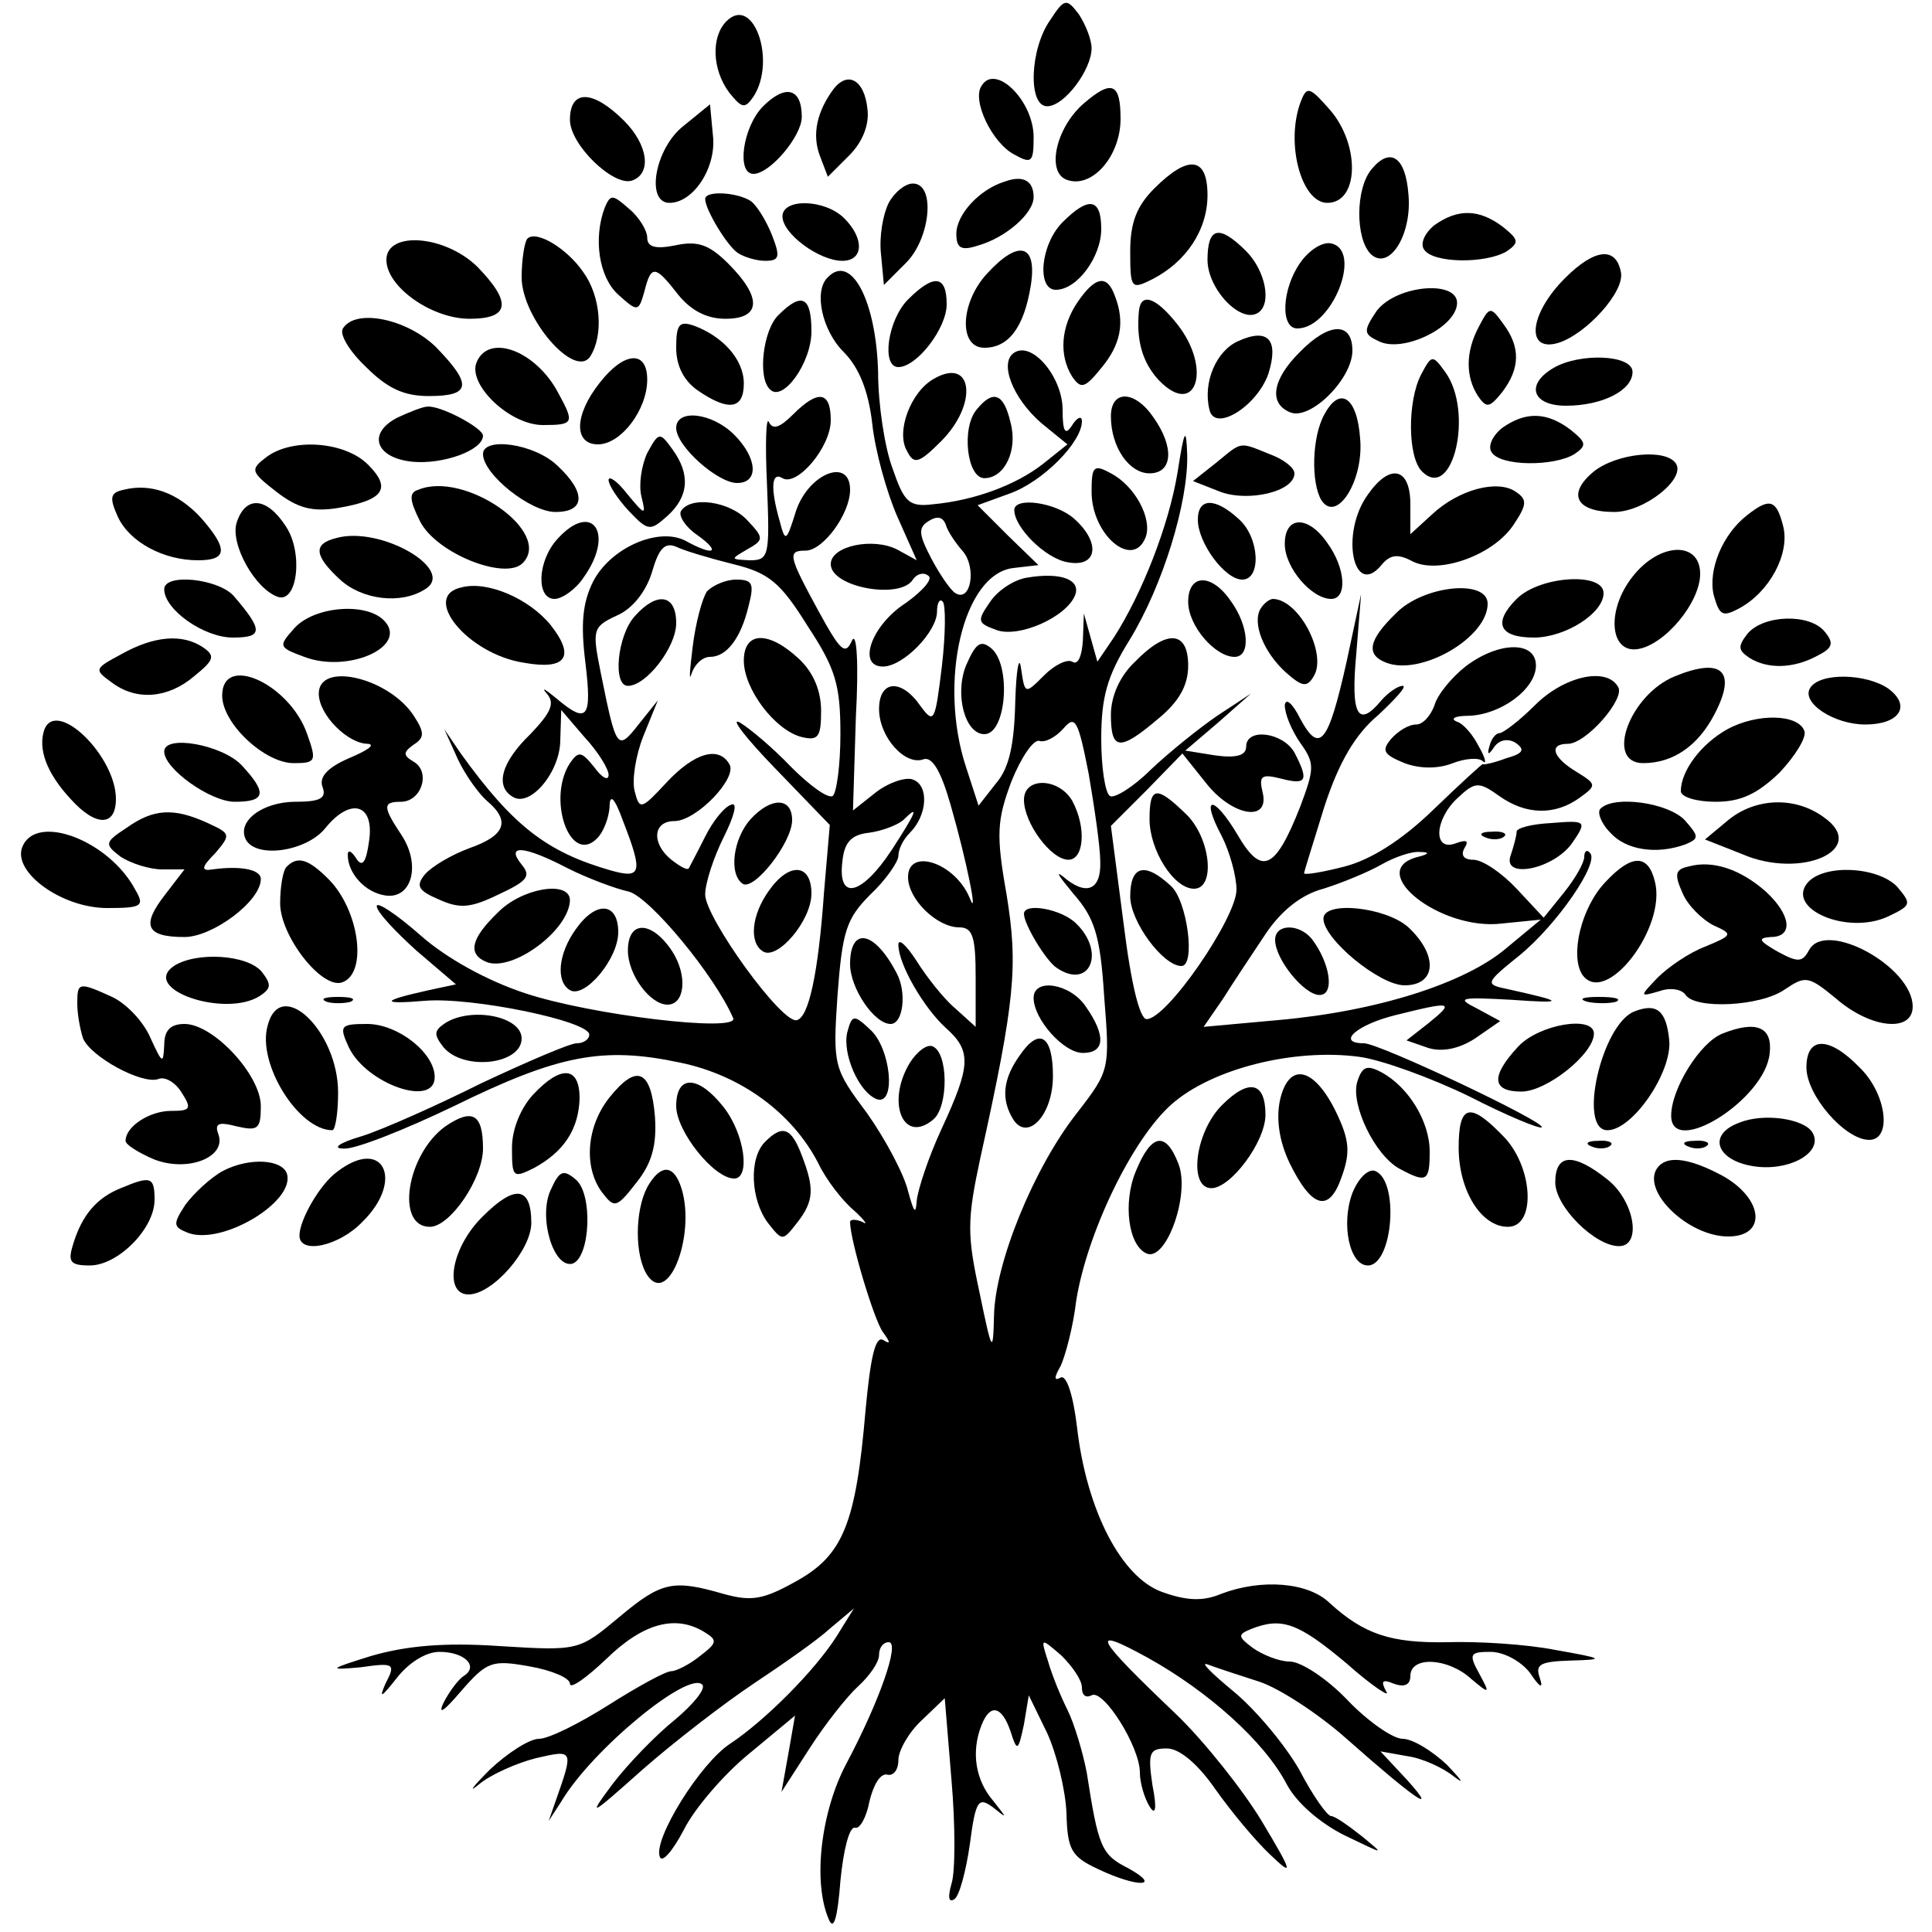 <?xml version="1.0" standalone="no"?>
<!DOCTYPE svg PUBLIC "-//W3C//DTD SVG 20010904//EN"
 "http://www.w3.org/TR/2001/REC-SVG-20010904/DTD/svg10.dtd">
<svg version="1.0" xmlns="http://www.w3.org/2000/svg"
 viewBox="0 0 200 200"
 preserveAspectRatio="xMidYMid meet">

<g transform="translate(0,200) scale(0.1,-0.1)"
fill="currentColor" stroke="none">
<path d="M1087 1979 c-21 -30 -23 -89 -3 -89 18 0 46 38 46 60 0 9 -6 24 -13
35 -13 17 -15 17 -30 -6z"/>
<path d="M752 1978 c-16 -16 -15 -50 3 -74 13 -16 16 -17 25 -4 24 37 0 106
-28 78z"/>
<path d="M863 1908 c-17 -23 -23 -47 -14 -70 l8 -21 22 22 c14 14 21 32 19 48
-3 30 -20 40 -35 21z"/>
<path d="M1016 1911 c-10 -15 11 -59 34 -71 18 -10 20 -8 20 18 0 38 -40 77
-54 53z"/>
<path d="M790 1890 c-21 -21 -28 -70 -10 -70 17 0 50 39 50 59 0 30 -17 34
-40 11z"/>
<path d="M1122 1893 c-29 -25 -39 -71 -18 -79 26 -10 56 24 56 63 0 37 -9 41
-38 16z"/>
<path d="M1347 1896 c-17 -43 0 -106 27 -106 33 0 34 60 3 96 -21 24 -24 25
-30 10z"/>
<path d="M590 1876 c0 -26 45 -69 64 -63 21 7 17 37 -8 62 -32 32 -56 33 -56
1z"/>
<path d="M708 1870 c-30 -23 -40 -80 -15 -80 25 0 49 37 45 70 l-3 32 -27 -22z"/>
<path d="M1420 1825 c-17 -20 -17 -72 -1 -88 19 -18 43 20 39 62 -3 39 -19 49
-38 26z"/>
<path d="M1195 1805 c-18 -18 -25 -35 -25 -65 0 -39 1 -40 23 -29 35 18 57 51
57 87 0 40 -20 42 -55 7z"/>
<path d="M1040 1812 c-26 -8 -50 -34 -50 -54 0 -15 5 -18 23 -12 28 8 57 33
57 50 0 17 -11 23 -30 16z"/>
<path d="M920 1790 c-6 -12 -10 -35 -8 -53 l3 -32 23 23 c25 25 31 82 7 82 -8
0 -19 -9 -25 -20z"/>
<path d="M626 1785 c-12 -32 -6 -72 14 -90 20 -18 21 -18 27 3 7 28 11 28 35
-3 13 -16 29 -25 49 -25 37 0 38 22 3 57 -20 20 -32 24 -55 19 -20 -4 -29 -2
-29 8 0 7 -8 21 -19 30 -17 15 -19 15 -25 1z"/>
<path d="M730 1794 c0 -11 23 -49 34 -56 6 -4 19 -8 28 -8 15 0 16 4 7 27 -6
15 -16 31 -22 35 -14 9 -47 11 -47 2z"/>
<path d="M810 1776 c0 -18 38 -46 62 -46 22 0 23 23 2 44 -20 20 -64 21 -64 2z"/>
<path d="M1100 1770 c-23 -23 -27 -70 -7 -70 22 0 47 34 47 63 0 32 -13 34
-40 7z"/>
<path d="M1485 1767 c-10 -8 -15 -19 -11 -25 9 -15 65 -15 86 -2 13 9 12 12
-4 25 -25 19 -47 19 -71 2z"/>
<path d="M546 1753 c-3 -3 -6 -22 -6 -40 0 -42 55 -106 71 -82 14 22 11 62 -7
87 -17 25 -49 44 -58 35z"/>
<path d="M1250 1731 c0 -30 34 -66 52 -55 15 9 8 44 -12 64 -28 28 -40 25 -40
-9z"/>
<path d="M400 1731 c0 -28 47 -61 86 -61 42 0 44 17 8 54 -34 33 -94 37 -94 7z"/>
<path d="M1346 1728 c-19 -27 -21 -68 -3 -68 36 0 68 81 35 88 -9 2 -23 -7
-32 -20z"/>
<path d="M1022 1717 c-28 -30 -30 -77 -3 -77 25 0 41 21 48 64 7 43 -12 49
-45 13z"/>
<path d="M1620 1712 c-37 -37 -41 -77 -7 -67 29 9 69 53 65 73 -5 27 -27 25
-58 -6z"/>
<path d="M857 1713 c-15 -14 -6 -55 16 -77 16 -16 26 -40 30 -75 3 -28 15 -71
26 -96 l20 -45 -20 11 c-25 13 -69 4 -69 -15 0 -24 72 -37 85 -16 4 6 11 8 16
4 5 -3 -5 -15 -23 -28 -36 -23 -51 -66 -24 -66 21 0 56 36 56 57 0 9 3 14 6
10 3 -3 3 -33 -1 -67 -7 -57 -8 -60 -22 -41 -20 29 -43 27 -43 -3 0 -29 27
-59 46 -52 9 3 18 -12 28 -47 17 -59 29 -120 20 -97 -15 37 -64 53 -64 22 0
-23 30 -52 53 -52 14 0 17 -10 17 -52 l0 -51 -21 19 c-12 10 -30 33 -40 49
-11 17 -19 24 -19 17 0 -20 26 -65 49 -86 27 -24 26 -39 -4 -104 -14 -30 -25
-64 -26 -75 -1 -15 -3 -12 -9 10 -4 17 -23 53 -42 80 -35 47 -36 49 -31 123 5
66 9 79 34 104 16 15 29 34 29 40 0 7 5 17 12 24 18 18 20 49 3 55 -7 3 -25
-3 -38 -13 l-24 -19 3 97 c3 54 1 89 -4 79 -7 -16 -12 -11 -35 31 -31 57 -32
62 -13 62 18 0 46 38 46 63 0 34 -43 17 -56 -22 -10 -32 -11 -33 -17 -10 -10
35 -8 51 3 44 15 -9 50 32 50 60 0 30 -13 32 -39 6 -14 -14 -21 -16 -25 -8 -3
7 -4 -23 -2 -65 3 -74 2 -78 -18 -78 -20 1 -20 1 -3 11 18 10 18 12 1 30 -18
20 -59 26 -69 10 -3 -5 5 -17 17 -25 25 -18 17 -22 -12 -6 -28 15 -78 -7 -96
-42 -11 -22 -13 -44 -8 -84 7 -58 2 -64 -30 -37 -12 10 -16 12 -10 5 9 -10 4
-20 -17 -42 -30 -29 -37 -54 -18 -65 18 -11 49 26 49 59 l1 31 24 -28 c14 -15
25 -33 25 -39 0 -7 -7 -3 -15 8 -13 16 -16 17 -25 4 -24 -37 0 -106 28 -78 7
7 12 21 13 32 0 15 5 11 14 -14 21 -54 19 -60 -13 -51 -66 19 -101 46 -155
121 l-17 25 14 -31 c8 -17 22 -36 30 -43 25 -21 19 -36 -18 -49 -19 -7 -39
-19 -46 -27 -10 -12 -7 -17 14 -26 22 -10 33 -9 62 5 30 14 34 19 24 31 -17
21 2 20 48 -4 20 -10 49 -21 63 -24 22 -6 89 -87 108 -131 6 -15 -147 3 -216
26 -39 13 -81 36 -108 60 -25 22 -45 35 -45 30 0 -6 19 -26 41 -46 l41 -35
-28 -6 c-50 -11 -51 -15 -4 -11 49 4 170 -21 170 -35 0 -5 -6 -9 -13 -9 -7 0
-51 -19 -98 -41 -46 -23 -102 -48 -124 -55 -24 -7 -32 -13 -19 -13 11 -1 62
19 114 44 108 53 154 62 234 45 63 -13 116 -52 143 -104 8 -17 25 -39 37 -49
11 -10 15 -16 9 -12 -7 3 -13 3 -13 0 0 -19 25 -102 34 -114 8 -11 8 -13 0 -8
-8 4 -13 -19 -18 -73 -10 -117 -23 -150 -72 -177 -34 -19 -46 -21 -75 -13 -52
15 -64 13 -108 -24 -42 -35 -42 -35 -124 -30 -58 4 -97 0 -132 -10 -45 -14
-46 -15 -12 -12 35 5 37 4 26 -17 -7 -16 -4 -14 11 5 13 17 31 28 45 28 26 0
41 -15 25 -25 -5 -3 -15 -16 -21 -28 -6 -13 1 -8 18 12 27 31 32 33 71 26 23
-4 42 -12 42 -18 0 -6 17 6 38 26 38 37 72 46 102 27 13 -8 12 -11 -5 -24 -11
-9 -25 -16 -30 -16 -6 0 -35 -16 -65 -35 -30 -19 -62 -35 -72 -35 -10 0 -33
-15 -51 -32 -18 -18 -23 -25 -11 -15 12 10 39 22 59 27 39 9 39 9 20 -45 l-7
-20 13 20 c32 54 132 136 146 121 4 -4 -9 -20 -28 -36 -20 -16 -49 -46 -65
-67 -26 -35 -24 -34 31 15 33 29 85 69 115 89 30 20 66 45 79 57 l25 21 -18
-29 c-23 -36 -74 -87 -110 -111 -31 -20 -80 -99 -73 -117 2 -7 13 5 25 28 11
22 42 58 68 79 l47 39 -7 -40 -7 -39 29 45 c16 25 39 54 50 64 12 11 22 25 22
33 0 7 4 13 10 13 12 0 -10 -62 -44 -126 -26 -49 -35 -122 -18 -161 5 -12 9 1
12 40 3 31 9 56 15 55 5 -2 12 11 15 27 4 17 11 29 18 28 7 -2 12 5 12 15 0
10 11 29 24 41 l24 23 7 -85 c4 -46 4 -95 0 -107 -4 -14 -3 -20 3 -16 5 3 12
29 16 57 6 46 9 49 24 38 15 -12 15 -12 0 7 -18 21 -23 50 -12 78 9 23 21 20
30 -6 7 -22 8 -21 14 7 l5 30 19 -39 c10 -22 19 -59 20 -83 1 -38 5 -45 33
-58 40 -19 67 -19 31 1 -28 14 -31 22 -43 99 -4 21 -13 51 -20 65 -7 14 -16
36 -20 50 -8 25 -8 25 14 6 11 -11 21 -25 21 -33 0 -8 4 -11 10 -8 12 7 50
-53 50 -80 0 -11 5 -27 10 -35 6 -10 8 -3 3 22 -5 34 -3 38 15 38 13 0 32 -16
50 -42 17 -24 42 -54 57 -68 24 -23 24 -20 -9 35 -20 33 -60 83 -88 110 -85
81 -92 93 -30 59 63 -35 121 -87 144 -131 10 -19 34 -40 60 -53 42 -20 42 -21
18 -1 -14 11 -28 21 -32 21 -4 0 -19 21 -33 48 -15 26 -45 62 -68 81 -23 19
-35 31 -27 28 8 -3 32 -11 54 -18 21 -7 62 -34 90 -59 69 -61 97 -81 63 -43
l-28 30 28 -5 c15 -2 37 -12 48 -21 12 -9 8 -4 -7 12 -16 15 -36 27 -46 27
-10 0 -36 18 -57 40 -21 22 -48 40 -60 40 -11 0 -28 7 -38 14 -16 12 -16 14
-1 20 31 12 48 6 98 -36 27 -24 46 -36 41 -29 -6 11 -4 13 8 8 11 -4 17 -1 17
8 0 21 39 19 63 -3 19 -16 20 -16 8 6 -11 20 -9 22 12 22 14 0 32 -10 41 -22
10 -15 14 -17 10 -5 -5 14 0 17 32 18 36 1 35 2 -16 11 -30 6 -81 9 -112 8
-58 -1 -86 8 -122 41 -22 21 -70 25 -112 9 -19 -8 -36 -7 -61 2 -42 15 -78 84
-88 170 -4 34 -11 55 -17 52 -7 -4 -7 0 0 12 5 11 13 41 16 67 11 70 58 168
99 204 42 37 127 58 194 49 23 -3 75 -22 114 -41 39 -20 73 -34 75 -32 5 5
-168 87 -184 87 -29 0 -8 19 32 29 60 15 62 14 35 -8 l-23 -18 23 -8 c14 -4
31 -1 48 10 l26 18 -24 13 c-22 11 -18 12 36 9 56 -4 55 -2 -4 11 -24 5 -24 6
12 35 39 32 83 96 73 106 -3 4 -6 2 -6 -4 0 -6 -9 -22 -21 -37 l-21 -26 -28
30 c-15 16 -35 30 -45 30 -10 0 -13 5 -9 12 5 8 2 9 -9 5 -24 -9 -22 25 2 47
18 17 22 17 43 2 28 -20 58 -20 83 -2 18 13 18 14 -3 27 -25 15 -29 29 -9 29
19 0 60 47 52 59 -12 21 -56 11 -86 -19 -16 -16 -33 -29 -37 -29 -3 0 -8 -5
-10 -13 -3 -10 -1 -10 5 -1 5 7 14 9 22 4 10 -7 8 -11 -10 -16 -13 -5 -24 -7
-24 -6 0 1 -23 -20 -51 -47 -33 -32 -65 -52 -92 -59 -23 -6 -42 -9 -42 -7 0 2
10 33 21 69 15 46 32 75 56 95 18 17 30 30 25 30 -5 0 -15 -7 -22 -15 -24 -29
-32 -16 -26 48 l5 62 -15 -70 c-19 -85 -28 -96 -48 -59 -8 16 -15 22 -16 14 0
-9 7 -26 16 -39 15 -21 15 -26 0 -66 -26 -66 -40 -72 -65 -29 -25 42 -39 41
-16 -2 8 -16 15 -41 15 -55 0 -29 -72 -134 -93 -134 -7 0 -16 35 -24 100 l-13
100 37 37 37 38 24 -30 c27 -35 67 -42 59 -10 -4 17 -1 19 19 14 27 -7 29 -2
14 27 -12 21 -50 26 -50 6 0 -9 -10 -12 -32 -9 l-31 5 34 29 34 30 -35 -23
c-19 -13 -50 -38 -69 -56 -18 -18 -38 -30 -42 -27 -5 3 -9 30 -9 59 0 43 6 65
29 102 35 57 61 143 60 192 -1 30 -3 27 -10 -18 -9 -55 -37 -126 -66 -171
l-17 -25 -7 25 -7 25 -1 -28 c-1 -16 -5 -26 -11 -22 -5 3 -18 -3 -29 -14 -20
-20 -20 -20 -24 7 -2 15 -5 -1 -6 -34 -1 -44 -6 -69 -20 -85 l-18 -23 -13 40
c-29 88 -3 200 49 206 l26 3 -32 31 -31 31 33 12 c34 12 75 53 75 75 0 6 -5 4
-10 -4 -7 -11 -10 -8 -10 16 0 33 -31 71 -50 59 -16 -10 -2 -47 28 -73 l27
-22 -25 -20 c-28 -22 -71 -38 -114 -42 -25 -3 -30 2 -42 37 -8 21 -15 66 -15
100 -2 74 -28 123 -52 98z m140 -284 c14 -17 8 -53 -8 -43 -5 3 -16 19 -25 36
-13 25 -14 32 -2 39 8 5 14 4 17 -4 2 -7 10 -19 18 -28z m-238 -13 c37 -9 49
-19 77 -64 29 -44 34 -61 34 -112 0 -32 -4 -61 -8 -64 -5 -3 -24 11 -43 30
-19 20 -43 40 -53 46 -11 6 6 -16 37 -48 l56 -58 -6 -70 c-6 -85 -16 -129 -28
-132 -15 -5 -95 106 -95 130 0 12 9 39 19 59 11 22 15 37 8 34 -7 -2 -19 -17
-27 -33 -8 -16 -16 -31 -17 -33 -2 -2 -9 2 -18 9 -21 17 -19 40 3 40 23 0 66
45 57 59 -11 19 -36 12 -65 -19 -26 -28 -28 -29 -33 -9 -3 11 1 37 9 57 l15
37 -20 -25 c-22 -28 -23 -26 -39 53 -9 45 -9 48 17 60 16 7 30 25 36 45 7 24
13 31 25 26 8 -4 35 -12 59 -18z m380 -308 c1 -30 -15 -36 -39 -15 -8 6 -3 -1
11 -18 22 -25 28 -43 32 -106 6 -76 6 -77 -28 -121 -45 -57 -85 -156 -86 -210
-1 -40 -2 -39 -15 24 -13 60 -13 75 1 140 36 163 39 198 27 272 -11 62 -10 77
5 117 10 25 23 44 29 42 6 -2 17 4 25 13 12 14 15 9 26 -47 6 -35 12 -76 12
-91z m-216 12 c-31 -47 -56 -53 -51 -12 2 20 9 28 28 30 14 2 29 8 35 13 17
17 14 9 -12 -31z m545 -7 c-56 -14 23 -77 87 -69 l40 4 -35 -29 c-43 -37 -135
-66 -237 -75 l-77 -7 20 29 c10 16 30 46 44 67 16 24 37 41 60 47 19 6 46 17
60 25 14 8 32 14 40 13 10 0 10 -2 -2 -5z"/>
<path d="M732 1388 c-5 -7 -12 -33 -15 -58 -3 -25 -4 -37 -1 -27 3 9 11 17 19
17 17 0 32 19 40 53 6 23 4 27 -13 27 -11 0 -24 -6 -30 -12z"/>
<path d="M657 1362 c-18 -20 -23 -72 -7 -72 19 0 50 40 50 65 0 30 -20 33 -43
7z"/>
<path d="M770 1316 c0 -29 32 -72 60 -79 17 -4 20 0 20 27 0 21 -8 40 -23 54
-31 29 -57 29 -57 -2z"/>
<path d="M777 1152 c-18 -20 -23 -57 -8 -67 12 -7 51 43 51 66 0 24 -22 24
-43 1z"/>
<path d="M796 1078 c-18 -25 -21 -54 -6 -63 15 -9 50 32 50 60 0 31 -23 33
-44 3z"/>
<path d="M1060 1172 c0 -24 28 -62 46 -62 16 0 19 33 4 61 -14 24 -50 25 -50
1z"/>
<path d="M1060 1054 c0 -11 23 -49 34 -56 34 -23 51 16 20 46 -15 15 -54 22
-54 10z"/>
<path d="M1070 967 c0 -22 31 -57 51 -57 23 0 24 18 3 48 -16 24 -54 30 -54 9z"/>
<path d="M1056 908 c-18 -25 -20 -46 -7 -67 15 -23 41 5 41 45 0 42 -14 51
-34 22z"/>
<path d="M1370 1049 c0 -21 58 -69 84 -69 33 0 35 31 4 60 -23 21 -88 28 -88
9z"/>
<path d="M1320 1027 c0 -20 30 -57 46 -57 16 0 11 33 -8 58 -13 16 -38 16 -38
-1z"/>
<path d="M940 1690 c-21 -21 -28 -70 -10 -70 19 0 50 40 50 65 0 30 -13 32
-40 5z"/>
<path d="M1116 1688 c-18 -26 -20 -56 -6 -78 9 -13 13 -12 30 9 20 24 25 47
14 75 -8 22 -20 20 -38 -6z"/>
<path d="M1425 1678 c-14 -21 -14 -24 4 -32 24 -10 74 13 79 37 6 28 -62 23
-83 -5z"/>
<path d="M806 1674 c-16 -15 -22 -65 -9 -77 13 -14 43 27 43 60 0 36 -10 41
-34 17z"/>
<path d="M1179 1678 c-3 -31 4 -54 21 -72 38 -39 55 12 19 58 -22 28 -38 34
-40 14z"/>
<path d="M1531 1662 c-14 -26 -14 -52 -1 -72 9 -13 12 -12 25 4 19 25 19 47 1
71 -13 18 -14 18 -25 -3z"/>
<path d="M355 1660 c-4 -6 7 -24 24 -40 22 -22 39 -30 65 -30 44 0 45 12 7 51
-30 29 -83 40 -96 19z"/>
<path d="M700 1640 c0 -19 8 -34 22 -44 32 -22 48 -20 48 7 0 25 -22 49 -52
60 -15 5 -18 1 -18 -23z"/>
<path d="M1282 1647 c-23 -10 -37 -43 -30 -71 5 -24 49 3 61 37 11 35 0 48
-31 34z"/>
<path d="M1345 1635 c-28 -28 -32 -53 -9 -62 21 -8 64 35 64 64 0 30 -24 30
-55 -2z"/>
<path d="M493 1624 c-8 -23 35 -64 69 -64 32 0 33 2 16 33 -23 44 -73 63 -85
31z"/>
<path d="M621 1604 c-27 -34 -27 -64 -2 -64 24 0 51 36 51 67 0 31 -24 29 -49
-3z"/>
<path d="M1471 1612 c-14 -27 -14 -85 1 -100 32 -32 54 62 24 103 -13 18 -14
18 -25 -3z"/>
<path d="M1608 1619 c-29 -17 -22 -39 13 -39 38 0 69 16 69 35 0 18 -55 20
-82 4z"/>
<path d="M967 1608 c-24 -13 -40 -55 -28 -75 7 -14 12 -13 35 10 39 39 33 88
-7 65z"/>
<path d="M1011 1576 c-16 -19 -10 -71 8 -71 21 0 35 29 27 58 -7 30 -18 34
-35 13z"/>
<path d="M1150 1569 c0 -32 19 -59 40 -59 24 0 26 27 4 58 -19 28 -44 29 -44
1z"/>
<path d="M1371 1571 c-13 -23 -14 -71 -3 -89 16 -24 44 21 40 64 -3 43 -21 55
-37 25z"/>
<path d="M412 1568 c-32 -16 -24 -42 15 -46 32 -3 73 12 73 27 0 8 -45 32 -58
30 -4 0 -17 -5 -30 -11z"/>
<path d="M700 1557 c0 -19 43 -57 63 -57 23 0 21 26 -3 50 -23 23 -60 27 -60
7z"/>
<path d="M1555 1557 c-10 -8 -15 -19 -11 -25 9 -15 65 -15 86 -2 13 9 12 12
-4 25 -25 19 -47 19 -71 2z"/>
<path d="M670 1531 c-6 -13 -9 -33 -6 -45 5 -20 4 -20 -15 3 -10 13 -19 19
-19 14 0 -5 9 -19 21 -32 20 -21 22 -21 40 -5 22 20 24 43 5 69 -13 18 -14 18
-26 -4z"/>
<path d="M276 1527 c-17 -13 -17 -15 10 -36 22 -17 37 -21 63 -17 48 8 57 20
32 45 -24 24 -78 28 -105 8z"/>
<path d="M500 1530 c0 -21 49 -60 75 -60 31 0 32 20 2 48 -24 23 -77 30 -77
12z"/>
<path d="M1259 1521 l-24 -19 28 -11 c29 -11 77 0 77 19 0 6 -12 15 -26 20
-32 13 -28 13 -55 -9z"/>
<path d="M1650 1512 c-28 -23 -19 -42 21 -42 31 0 74 34 64 50 -10 16 -61 11
-85 -8z"/>
<path d="M1130 1491 c0 -45 43 -81 56 -47 7 19 -11 53 -36 66 -18 10 -20 7
-20 -19z"/>
<path d="M1416 1488 c-29 -40 -15 -108 14 -73 9 11 17 12 32 4 27 -14 84 6
105 38 14 21 14 26 2 34 -19 13 -59 2 -86 -23 l-23 -21 0 31 c0 38 -21 43 -44
10z"/>
<path d="M128 1493 c-14 -3 -15 -8 -6 -28 12 -26 47 -45 83 -45 31 0 31 12 3
44 -24 26 -52 36 -80 29z"/>
<path d="M433 1493 c-10 -3 -9 -11 2 -33 17 -33 88 -61 106 -43 32 32 -60 96
-108 76z"/>
<path d="M245 1459 c-7 -22 19 -69 43 -77 20 -6 26 46 8 73 -20 31 -42 32 -51
4z"/>
<path d="M1050 1472 c0 -18 32 -50 55 -54 31 -6 35 20 7 45 -19 17 -62 23 -62
9z"/>
<path d="M1240 1462 c0 -24 28 -62 46 -62 20 0 18 44 -4 63 -24 22 -42 22 -42
-1z"/>
<path d="M1809 1467 c-26 -20 -41 -57 -35 -83 6 -21 9 -23 26 -14 32 17 53 57
46 85 -7 28 -14 30 -37 12z"/>
<path d="M577 1442 c-21 -23 -22 -62 -3 -62 8 0 22 10 30 22 33 46 9 80 -27
40z"/>
<path d="M1330 1437 c0 -25 28 -57 48 -57 17 0 15 32 -4 58 -20 29 -44 28 -44
-1z"/>
<path d="M348 1443 c-24 -6 -23 -18 4 -43 23 -21 63 -26 88 -10 33 20 -46 66
-92 53z"/>
<path d="M1690 1403 c-27 -34 -24 -79 5 -75 28 4 65 48 65 78 0 34 -42 33 -70
-3z"/>
<path d="M1063 1402 c-13 -2 -30 -13 -38 -25 -14 -20 -13 -22 6 -29 23 -9 73
13 82 36 6 16 -15 24 -50 18z"/>
<path d="M170 1390 c0 -21 41 -50 71 -50 31 0 32 7 1 43 -16 18 -72 24 -72 7z"/>
<path d="M478 1392 c-43 -9 6 -69 64 -78 44 -8 54 6 28 39 -22 27 -65 46 -92
39z"/>
<path d="M1230 1377 c0 -25 28 -57 48 -57 17 0 15 32 -4 58 -20 29 -44 28 -44
-1z"/>
<path d="M1570 1380 c-25 -25 -18 -40 18 -40 32 0 72 25 72 46 0 22 -66 18
-90 -6z"/>
<path d="M1445 1365 c-29 -28 -31 -43 -10 -51 36 -14 105 26 105 61 0 26 -67
19 -95 -10z"/>
<path d="M1305 1370 c-9 -15 3 -45 26 -66 17 -15 22 -16 29 -4 14 23 -15 79
-42 80 -4 0 -10 -5 -13 -10z"/>
<path d="M305 1350 c-17 -19 -17 -20 10 -30 45 -17 106 10 84 36 -17 21 -73
17 -94 -6z"/>
<path d="M1809 1344 c-10 -13 -10 -17 2 -25 19 -12 46 -11 70 2 16 8 18 13 8
25 -15 19 -63 18 -80 -2z"/>
<path d="M126 1323 c-28 -15 -29 -16 -11 -29 26 -20 59 -17 86 6 21 17 22 21
9 30 -21 14 -50 12 -84 -7z"/>
<path d="M1000 1311 c-12 -30 -1 -71 19 -71 23 0 28 72 7 89 -11 9 -16 5 -26
-18z"/>
<path d="M1175 1315 c-16 -15 -25 -36 -25 -55 0 -37 9 -38 49 -4 22 18 31 35
31 55 0 36 -22 38 -55 4z"/>
<path d="M1517 1310 c-14 -11 -29 -29 -32 -40 -4 -11 -12 -20 -19 -20 -8 0
-19 -7 -26 -15 -10 -12 -8 -16 14 -25 16 -6 35 -6 50 0 13 5 27 6 31 2 4 -4 3
3 -4 15 -6 12 -16 24 -23 26 -7 3 -2 6 12 6 34 1 70 28 70 52 0 26 -39 25 -73
-1z"/>
<path d="M1734 1300 c-47 -19 -73 -90 -33 -90 31 0 57 18 74 51 23 44 8 59
-41 39z"/>
<path d="M230 1280 c0 -29 44 -70 74 -70 23 0 24 2 14 30 -18 52 -88 84 -88
40z"/>
<path d="M330 1282 c0 -22 30 -52 51 -52 8 -1 -1 -7 -20 -15 -23 -10 -31 -20
-27 -30 4 -11 -2 -15 -28 -15 -35 0 -62 -21 -51 -40 12 -19 63 -11 82 13 26
32 51 25 45 -14 -3 -22 -7 -27 -13 -18 -5 8 -9 10 -9 4 0 -19 18 -39 39 -42
27 -4 37 31 17 62 -20 30 -20 35 -1 35 21 0 31 30 14 41 -12 7 -12 10 -1 18
11 7 12 12 1 29 -25 40 -99 58 -99 24z"/>
<path d="M1874 1288 c-10 -15 24 -38 57 -38 35 0 48 19 24 37 -23 16 -71 17
-81 1z"/>
<path d="M46 1245 c-7 -20 2 -45 27 -72 26 -29 47 -29 47 0 0 44 -61 104 -74
72z"/>
<path d="M1788 1245 c-27 -15 -48 -43 -48 -64 0 -6 16 -11 36 -11 26 0 43 8
66 30 16 17 28 36 26 43 -6 18 -49 19 -80 2z"/>
<path d="M170 1222 c0 -18 48 -52 73 -52 32 0 34 9 7 38 -20 21 -80 32 -80 14z"/>
<path d="M1190 1152 c0 -32 25 -72 46 -72 23 0 17 54 -9 78 -30 29 -37 28 -37
-6z"/>
<path d="M1657 1163 c-4 -3 0 -15 10 -25 16 -18 48 -23 78 -12 14 6 14 8 -1
25 -17 18 -73 26 -87 12z"/>
<path d="M1789 1151 l-24 -20 38 -15 c62 -27 132 5 85 38 -30 22 -71 20 -99
-3z"/>
<path d="M131 1143 c-23 -15 -23 -17 -6 -30 11 -7 30 -13 43 -13 l23 0 -20
-26 c-25 -32 -20 -44 20 -44 29 0 79 37 79 60 0 10 -21 14 -50 10 -12 -2 -12
2 3 17 16 19 16 20 -8 31 -35 16 -56 15 -84 -5z"/>
<path d="M1570 1139 c0 -4 -3 -15 -6 -24 -10 -26 45 -15 64 13 15 22 14 23
-22 20 -20 -1 -36 -5 -36 -9z"/>
<path d="M23 1123 c-10 -26 41 -63 88 -63 36 0 39 2 29 19 -27 51 -103 80
-117 44z"/>
<path d="M1538 1133 c7 -3 16 -2 19 1 4 3 -2 6 -13 5 -11 0 -14 -3 -6 -6z"/>
<path d="M297 1103 c-4 -3 -7 -21 -7 -38 0 -34 43 -89 64 -82 27 9 18 75 -14
107 -21 21 -32 24 -43 13z"/>
<path d="M1662 1087 c-25 -26 -37 -76 -24 -96 24 -34 88 49 75 97 -7 28 -24
28 -51 -1z"/>
<path d="M1748 1103 c-14 -3 -15 -8 -6 -28 5 -12 20 -27 32 -33 20 -9 20 -10
-9 -22 -16 -6 -38 -21 -49 -32 -19 -20 -19 -20 2 -14 11 4 23 2 27 -4 10 -15
78 -12 103 6 21 14 24 14 53 -10 36 -31 79 -35 79 -8 0 41 -89 90 -107 59 -7
-13 -11 -14 -33 -2 -19 11 -21 14 -7 15 24 0 21 23 -5 47 -26 23 -55 33 -80
26z"/>
<path d="M1170 1072 c0 -26 34 -72 53 -72 15 0 6 68 -11 83 -27 25 -42 21 -42
-11z"/>
<path d="M1871 1086 c-22 -27 41 -54 83 -35 25 12 25 13 10 31 -20 21 -76 24
-93 4z"/>
<path d="M515 1055 c-28 -27 -31 -43 -11 -51 27 -10 85 33 86 64 0 21 -50 13
-75 -13z"/>
<path d="M596 1038 c-18 -25 -21 -54 -6 -63 15 -9 50 32 50 60 0 31 -23 33
-44 3z"/>
<path d="M650 1016 c0 -25 23 -56 41 -56 18 0 21 30 5 55 -21 32 -46 33 -46 1z"/>
<path d="M880 1002 c0 -25 25 -62 42 -62 13 0 17 33 6 53 -23 44 -48 48 -48 9z"/>
<path d="M180 1000 c-35 -24 53 -54 89 -31 12 8 12 12 2 25 -15 18 -68 21 -91
6z"/>
<path d="M80 961 c0 -11 3 -27 6 -36 8 -19 61 -48 78 -42 7 3 18 -4 24 -14 11
-17 9 -19 -11 -19 -22 0 -47 -16 -47 -31 0 -4 13 -12 29 -19 35 -14 76 2 67
26 -4 11 0 13 19 8 22 -5 25 -3 25 21 0 32 -49 85 -79 85 -15 0 -21 -7 -21
-22 -1 -20 -2 -19 -14 7 -7 17 -25 36 -40 43 -35 16 -36 15 -36 -7z"/>
<path d="M338 963 c6 -2 18 -2 25 0 6 3 1 5 -13 5 -14 0 -19 -2 -12 -5z"/>
<path d="M1643 963 c9 -2 23 -2 30 0 6 3 -1 5 -18 5 -16 0 -22 -2 -12 -5z"/>
<path d="M277 938 c-11 -39 32 -108 67 -108 3 0 6 17 6 39 0 64 -60 121 -73
69z"/>
<path d="M1692 953 c-34 -13 -59 -123 -28 -123 26 0 67 60 64 93 -3 31 -13 39
-36 30z"/>
<path d="M461 941 c-12 -8 -12 -12 -2 -25 21 -25 81 -18 81 9 0 23 -52 33 -79
16z"/>
<path d="M877 931 c-5 -22 12 -62 31 -69 20 -6 14 53 -7 72 -17 16 -19 16 -24
-3z"/>
<path d="M361 916 c18 -38 89 -63 89 -31 0 25 -38 55 -70 55 -28 0 -29 -2 -19
-24z"/>
<path d="M1572 917 c-29 -31 -28 -47 3 -47 26 0 75 39 75 60 0 19 -56 10 -78
-13z"/>
<path d="M1783 930 c-23 -9 -53 -57 -53 -85 0 -44 98 17 102 65 3 27 -14 34
-49 20z"/>
<path d="M942 900 c-25 -41 -7 -85 24 -59 16 13 16 70 -1 76 -6 2 -16 -6 -23
-17z"/>
<path d="M1870 895 c0 -29 40 -75 65 -75 24 0 18 48 -10 75 -32 33 -55 32 -55
0z"/>
<path d="M1405 880 c-7 -23 18 -76 44 -90 28 -15 31 -13 31 18 0 31 -22 67
-50 82 -15 8 -20 6 -25 -10z"/>
<path d="M552 867 c-13 -14 -22 -36 -22 -55 0 -31 1 -32 23 -21 31 17 46 40
47 72 0 33 -19 35 -48 4z"/>
<path d="M631 864 c-24 -30 -27 -72 -8 -98 13 -17 15 -17 36 10 16 20 21 39
19 68 -4 49 -19 55 -47 20z"/>
<path d="M1325 861 c-4 -19 -1 -42 10 -65 23 -47 41 -52 54 -14 9 25 8 38 -6
67 -23 47 -49 52 -58 12z"/>
<path d="M700 855 c0 -26 39 -75 60 -75 17 0 11 46 -11 74 -26 33 -49 34 -49
1z"/>
<path d="M1265 856 c-28 -28 -35 -86 -11 -86 20 0 56 48 56 76 0 34 -17 38
-45 10z"/>
<path d="M461 834 c-40 -29 -52 -104 -16 -104 21 0 55 50 55 81 0 36 -11 42
-39 23z"/>
<path d="M1510 812 c0 -44 23 -82 51 -82 30 0 26 64 -6 95 -34 35 -45 31 -45
-13z"/>
<path d="M1801 838 c-36 -13 -23 -42 20 -46 36 -3 67 17 55 36 -9 14 -50 20
-75 10z"/>
<path d="M792 818 c-17 -17 -15 -60 3 -84 15 -19 15 -19 30 0 18 23 18 36 5
70 -11 29 -20 32 -38 14z"/>
<path d="M1176 788 c-14 -33 -8 -79 12 -86 20 -6 44 62 32 93 -13 34 -28 32
-44 -7z"/>
<path d="M1648 813 c7 -3 16 -2 19 1 4 3 -2 6 -13 5 -11 0 -14 -3 -6 -6z"/>
<path d="M1748 813 c7 -3 16 -2 19 1 4 3 -2 6 -13 5 -11 0 -14 -3 -6 -6z"/>
<path d="M231 788 c-13 -7 -30 -23 -39 -35 -13 -20 -13 -23 2 -29 35 -14 112
32 103 61 -5 15 -39 17 -66 3z"/>
<path d="M349 787 c-18 -13 -39 -50 -39 -66 0 -20 41 -11 65 14 44 43 22 89
-26 52z"/>
<path d="M1610 776 c0 -25 41 -66 66 -66 24 0 16 47 -12 69 -35 28 -54 27 -54
-3z"/>
<path d="M1715 790 c-15 -24 33 -70 74 -70 42 0 36 42 -10 65 -33 17 -55 19
-64 5z"/>
<path d="M570 768 c-13 -28 3 -82 23 -76 18 7 21 72 3 87 -13 11 -17 9 -26
-11z"/>
<path d="M670 771 c-13 -25 -13 -71 0 -91 23 -34 52 47 34 94 -8 21 -21 20
-34 -3z"/>
<path d="M1400 765 c-12 -32 -3 -75 16 -75 26 0 33 89 7 98 -7 2 -17 -8 -23
-23z"/>
<path d="M125 770 c-25 -10 -40 -28 -49 -57 -6 -19 -4 -23 17 -23 29 0 67 38
67 68 0 24 -4 25 -35 12z"/>
<path d="M500 741 c-33 -32 -41 -81 -15 -81 25 0 65 46 65 74 0 38 -17 40 -50
7z"/>
</g>
</svg>
